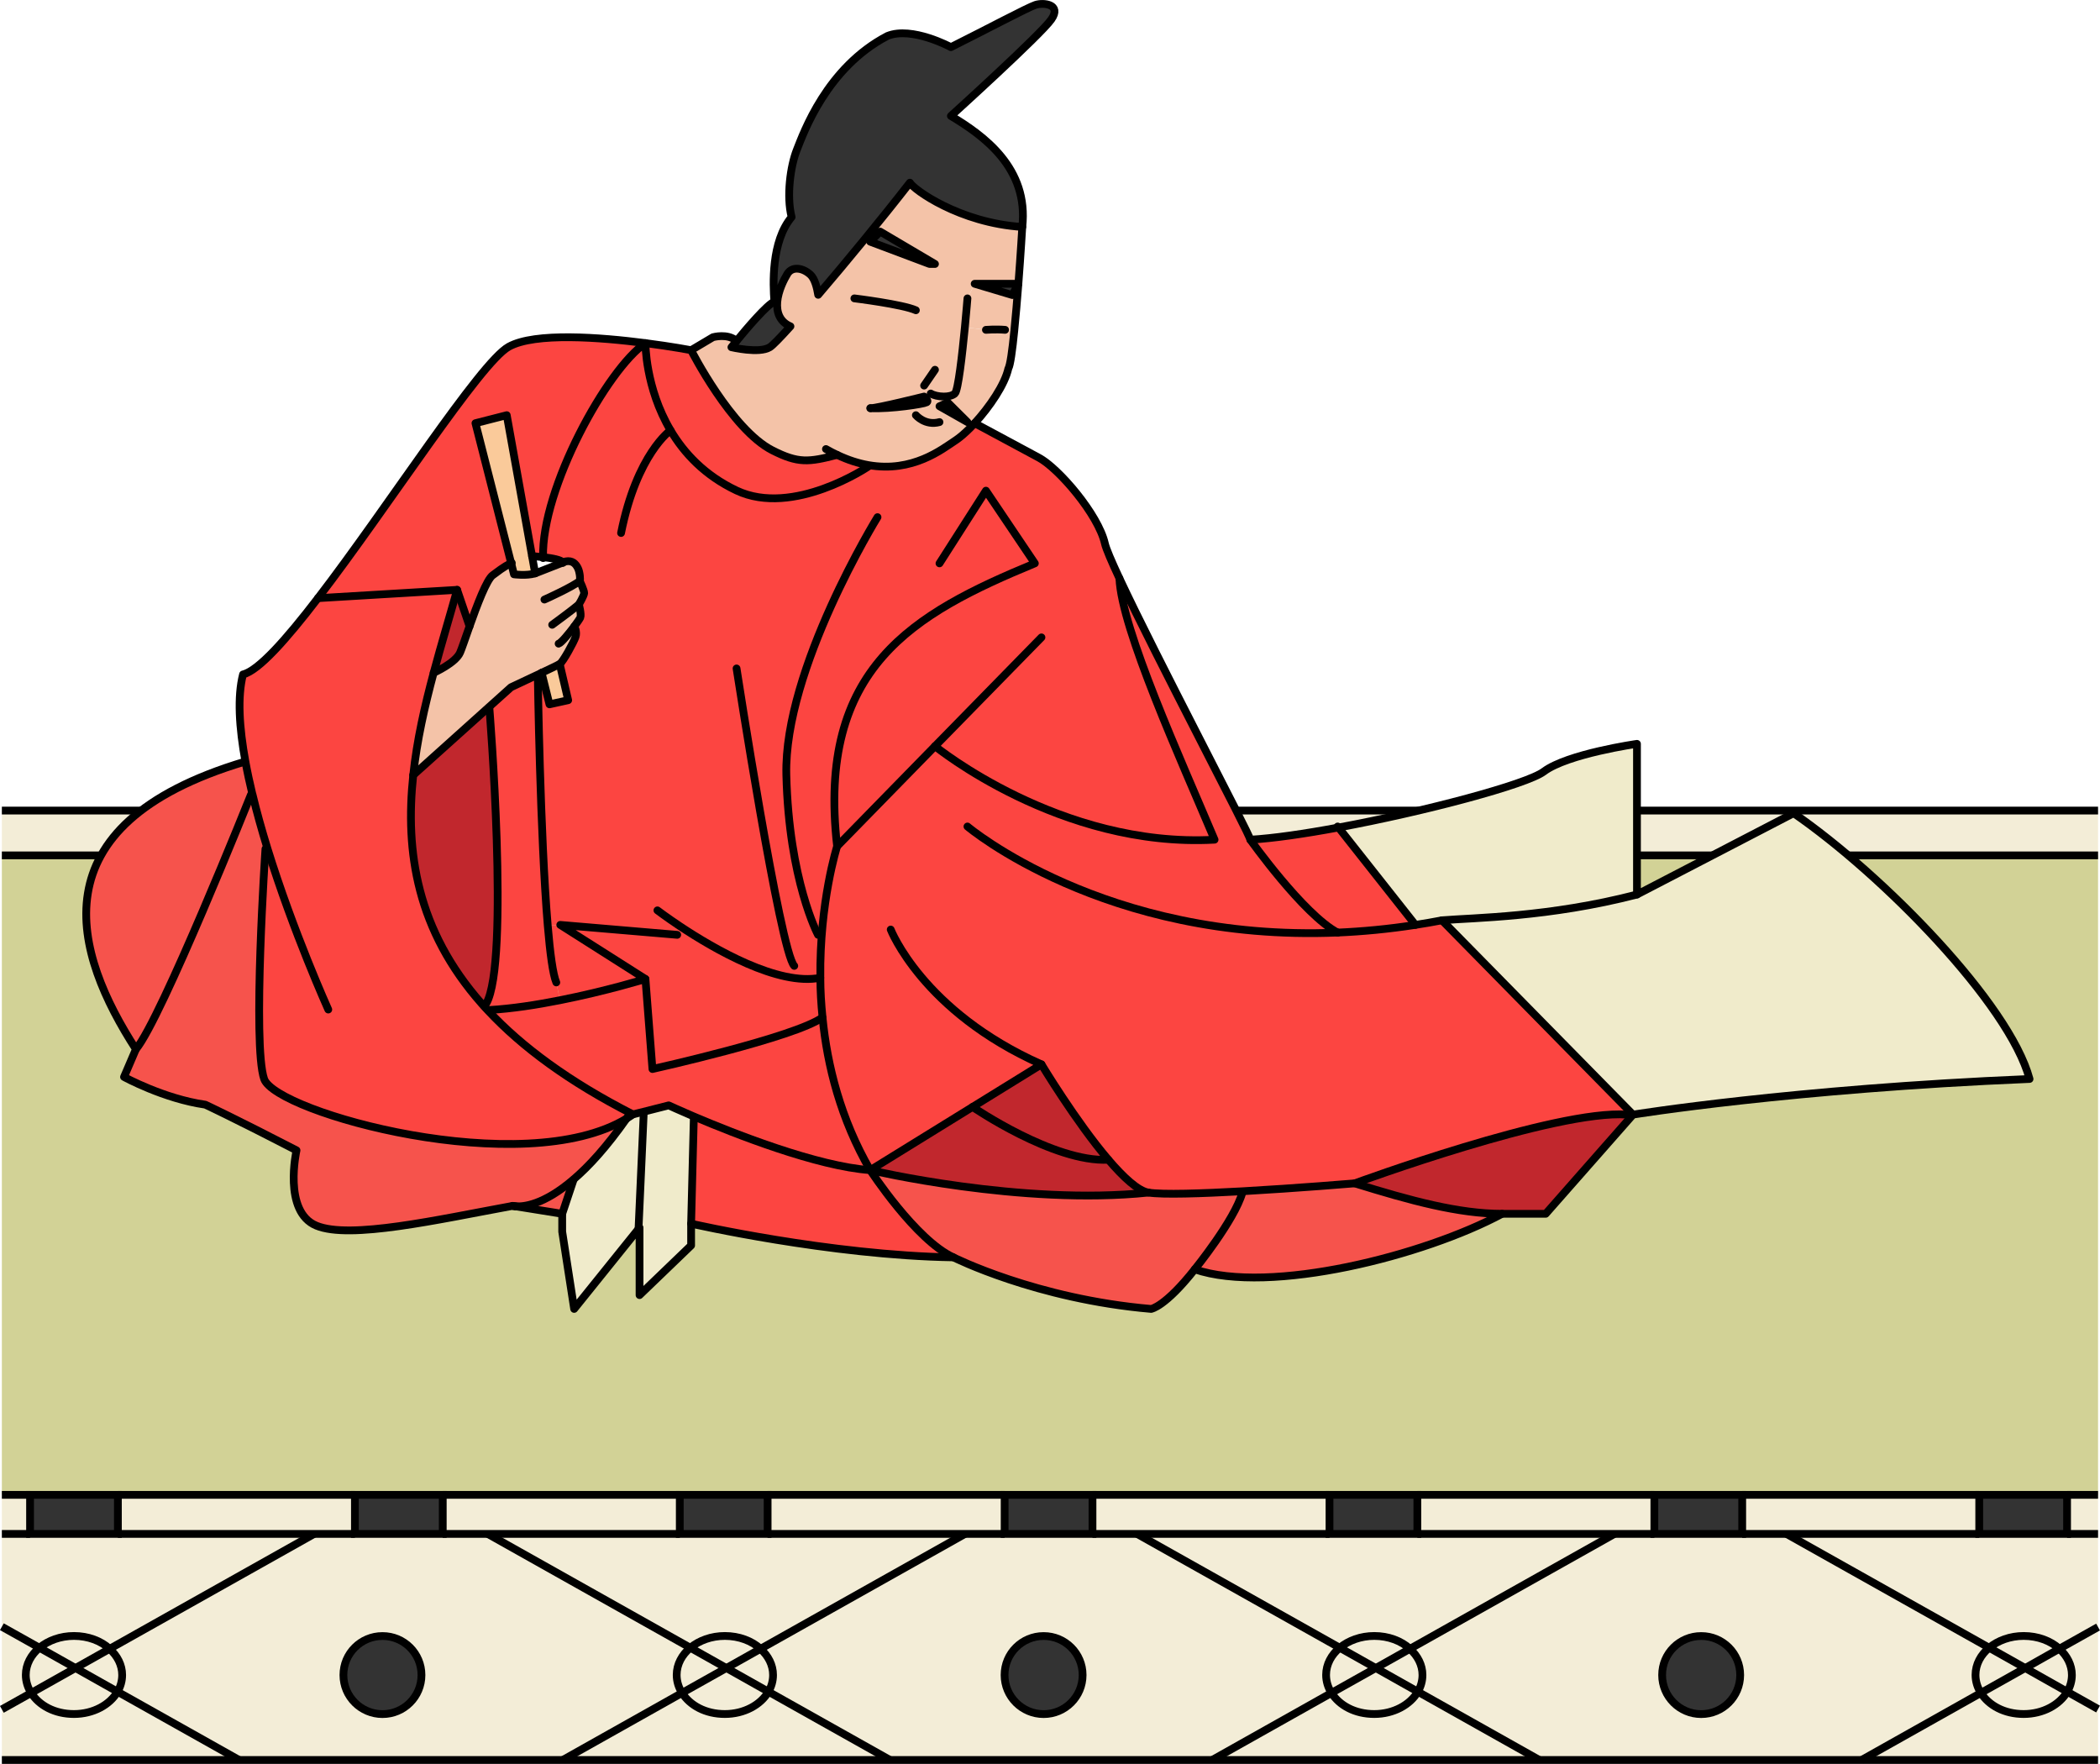 <?xml version="1.0" encoding="UTF-8"?>
<svg xmlns="http://www.w3.org/2000/svg" viewBox="0 0 270.4 227.12">
  <defs>
    <style>
      .cls-1 {
        fill: #f6534c;
      }

      .cls-1, .cls-2, .cls-3, .cls-4, .cls-5, .cls-6, .cls-7, .cls-8, .cls-9 {
        stroke-width: 0px;
      }

      .cls-2 {
        fill: #c1272d;
      }

      .cls-10 {
        stroke-miterlimit: 10;
      }

      .cls-10, .cls-11 {
        fill: none;
        stroke: #000;
      }

      .cls-3 {
        fill: #f3edd7;
      }

      .cls-11 {
        stroke-linecap: round;
        stroke-linejoin: round;
      }

      .cls-4 {
        fill: #333;
      }

      .cls-5 {
        fill: #f0ebcb;
      }

      .cls-6 {
        fill: #f4c3a8;
      }

      .cls-7 {
        fill: #faca9a;
      }

      .cls-8 {
        fill: #d2d296;
      }

      .cls-9 {
        fill: #fc4541;
      }
    </style>
  </defs>
  <g id="_畳" data-name="畳">
    <g>
      <g>
        <rect class="cls-3" x=".24" y="192.48" width="3.62" height="5.03"/>
        <path class="cls-3" d="m270.15,220.06v6.57h-30.45l15.35-8.63c1.03,1.62,3.11,2.72,5.51,2.72s4.62-1.18,5.62-2.88l3.97,2.23Z"/>
        <path class="cls-3" d="m270.15,209.5v10.56l-3.97-2.23c.38-.65.59-1.38.59-2.14,0-1.3-.62-2.48-1.62-3.38l4.99-2.8Z"/>
        <path class="cls-3" d="m270.15,197.51v11.99l-4.99,2.8c-1.14-1.01-2.77-1.64-4.59-1.64s-3.31.58-4.44,1.51l-26.1-14.67h40.12Z"/>
        <polygon class="cls-3" points="270.15 104.37 270.15 110.14 1.13 110.14 .24 110.14 .24 104.37 270.15 104.37"/>
        <rect class="cls-3" x="266.16" y="192.48" width="3.99" height="5.03"/>
        <path class="cls-3" d="m266.78,215.68c0,.76-.21,1.49-.59,2.14l-5.42-3.05,4.39-2.47c1,.89,1.62,2.08,1.62,3.38Z"/>
        <path class="cls-3" d="m260.77,214.78l5.42,3.05c-1,1.7-3.13,2.88-5.62,2.88s-4.48-1.1-5.51-2.72l5.71-3.21Z"/>
        <rect class="cls-4" x="254.85" y="192.48" width="11.31" height="5.03"/>
        <path class="cls-3" d="m265.16,212.3l-4.39,2.47-4.64-2.61c1.13-.93,2.7-1.51,4.44-1.51,1.82,0,3.46.63,4.59,1.64Z"/>
        <path class="cls-3" d="m260.77,214.78l-5.71,3.21c-.44-.69-.69-1.48-.69-2.31,0-1.37.68-2.61,1.77-3.51l4.64,2.61Z"/>
        <path class="cls-3" d="m230.03,197.51l26.1,14.67c-1.09.9-1.77,2.14-1.77,3.51,0,.83.25,1.62.69,2.31l-15.35,8.63h-41.48l-15.65-8.8c.38-.65.59-1.38.59-2.14,0-1.3-.62-2.48-1.62-3.37l26.34-14.81h22.15Zm-5.97,18.18c0-2.77-2.25-5.02-5.02-5.02s-5.03,2.25-5.03,5.02,2.25,5.03,5.03,5.03,5.02-2.25,5.02-5.03Z"/>
        <polygon class="cls-3" points="254.85 197.51 230.03 197.51 224.33 197.51 224.33 192.48 254.85 192.48 254.85 197.51"/>
        <rect class="cls-4" x="213.02" y="192.48" width="11.31" height="5.03"/>
        <path class="cls-4" d="m219.05,210.66c2.77,0,5.02,2.25,5.02,5.02s-2.25,5.03-5.02,5.03-5.03-2.25-5.03-5.03,2.25-5.02,5.03-5.02Z"/>
        <path class="cls-3" d="m207.88,197.51l-26.34,14.81c-1.14-1.02-2.77-1.65-4.59-1.65s-3.31.58-4.44,1.51l-26.1-14.67h61.47Z"/>
        <polygon class="cls-3" points="182.5 197.51 182.5 192.48 213.02 192.48 213.02 197.51 207.88 197.51 182.5 197.51"/>
        <path class="cls-3" d="m198.21,226.62h-42.13l15.35-8.63c1.03,1.62,3.12,2.72,5.51,2.72s4.62-1.18,5.62-2.88l15.65,8.8Z"/>
        <path class="cls-3" d="m183.16,215.68c0,.76-.21,1.49-.59,2.14l-5.42-3.05,4.39-2.47c1,.89,1.62,2.07,1.62,3.37Z"/>
        <path class="cls-3" d="m177.15,214.78l5.42,3.05c-1,1.7-3.13,2.88-5.62,2.88s-4.48-1.1-5.51-2.72l5.71-3.21Z"/>
        <rect class="cls-4" x="171.19" y="192.48" width="11.31" height="5.03"/>
        <path class="cls-3" d="m176.95,210.66c1.82,0,3.46.63,4.59,1.65l-4.39,2.47-4.64-2.61c1.13-.93,2.7-1.51,4.44-1.51Z"/>
        <path class="cls-3" d="m177.15,214.78l-5.71,3.21c-.44-.69-.69-1.48-.69-2.31,0-1.37.68-2.61,1.77-3.51l4.64,2.61Z"/>
        <path class="cls-3" d="m146.41,197.51l26.1,14.67c-1.09.9-1.77,2.14-1.77,3.51,0,.83.25,1.62.69,2.31l-15.35,8.63h-41.48l-15.65-8.8c.38-.65.59-1.38.59-2.14,0-1.3-.62-2.48-1.62-3.37l26.34-14.81h22.15Zm-7.02,18.18c0-2.77-2.25-5.02-5.02-5.02s-5.03,2.25-5.03,5.02,2.25,5.03,5.03,5.03,5.02-2.25,5.02-5.03Z"/>
        <polygon class="cls-3" points="171.19 197.51 146.41 197.51 140.67 197.51 140.67 192.48 171.19 192.48 171.19 197.51"/>
        <rect class="cls-4" x="129.36" y="192.48" width="11.31" height="5.03"/>
        <path class="cls-4" d="m134.38,210.66c2.77,0,5.02,2.25,5.02,5.02s-2.25,5.03-5.02,5.03-5.03-2.25-5.03-5.03,2.25-5.02,5.03-5.02Z"/>
        <path class="cls-3" d="m124.26,197.51l-26.34,14.81c-1.14-1.02-2.77-1.65-4.59-1.65s-3.31.58-4.44,1.51l-26.1-14.67h61.47Z"/>
        <polygon class="cls-3" points="129.36 197.51 124.26 197.51 98.83 197.51 98.83 192.48 129.36 192.48 129.36 197.51"/>
        <path class="cls-3" d="m114.6,226.62h-42.13l15.35-8.63c1.03,1.62,3.11,2.72,5.51,2.72s4.62-1.18,5.62-2.88l15.65,8.8Z"/>
        <path class="cls-3" d="m99.54,215.68c0,.76-.21,1.49-.59,2.14l-5.42-3.05,4.39-2.47c1,.89,1.62,2.07,1.62,3.37Z"/>
        <path class="cls-3" d="m93.53,214.78l5.42,3.05c-1,1.7-3.13,2.88-5.62,2.88s-4.48-1.1-5.51-2.72l5.71-3.21Z"/>
        <rect class="cls-4" x="87.53" y="192.48" width="11.31" height="5.03"/>
        <path class="cls-3" d="m93.33,210.66c1.82,0,3.46.63,4.59,1.65l-4.39,2.47-4.64-2.61c1.13-.93,2.7-1.51,4.44-1.51Z"/>
        <path class="cls-3" d="m93.53,214.78l-5.71,3.21c-.44-.69-.69-1.48-.69-2.31,0-1.37.68-2.61,1.77-3.51l4.64,2.61Z"/>
        <path class="cls-3" d="m62.8,197.51l26.1,14.67c-1.09.9-1.77,2.14-1.77,3.51,0,.83.25,1.62.69,2.31l-15.35,8.63H30.79l-15.65-8.8c.38-.65.59-1.38.59-2.14,0-1.3-.62-2.48-1.62-3.37l26.34-14.81h22.34Zm-8.53,18.18c0-2.77-2.25-5.02-5.02-5.02s-5.03,2.25-5.03,5.02,2.25,5.03,5.03,5.03,5.02-2.25,5.02-5.03Z"/>
        <polygon class="cls-3" points="87.53 197.51 62.8 197.51 57 197.51 57 192.48 87.53 192.48 87.53 197.51"/>
        <rect class="cls-4" x="45.7" y="192.48" width="11.31" height="5.03"/>
        <path class="cls-4" d="m49.25,210.66c2.77,0,5.02,2.25,5.02,5.02s-2.25,5.03-5.02,5.03-5.03-2.25-5.03-5.03,2.25-5.02,5.03-5.02Z"/>
        <polygon class="cls-3" points="45.7 197.51 40.45 197.51 15.17 197.51 15.17 192.48 45.7 192.48 45.7 197.51"/>
        <path class="cls-3" d="m30.79,226.62H.24v-6.52l3.76-2.11c1.03,1.62,3.12,2.72,5.51,2.72s4.62-1.18,5.62-2.88l15.65,8.8Z"/>
        <path class="cls-3" d="m15.73,215.68c0,.76-.21,1.49-.59,2.14l-5.42-3.05,4.39-2.47c1,.89,1.62,2.07,1.62,3.37Z"/>
        <rect class="cls-4" x="3.87" y="192.48" width="11.31" height="5.03"/>
        <path class="cls-3" d="m9.72,214.78l5.42,3.05c-1,1.7-3.13,2.88-5.62,2.88s-4.48-1.1-5.51-2.72l5.71-3.21Z"/>
        <path class="cls-3" d="m9.52,210.66c1.82,0,3.46.63,4.59,1.65l-4.39,2.47-4.64-2.61c1.13-.93,2.7-1.51,4.44-1.51Z"/>
        <path class="cls-3" d="m9.72,214.78l-5.71,3.21c-.44-.69-.69-1.48-.69-2.31,0-1.37.68-2.61,1.77-3.51l4.64,2.61Z"/>
        <path class="cls-3" d="m.24,209.46l4.84,2.72c-1.09.9-1.77,2.14-1.77,3.51,0,.83.25,1.62.69,2.31l-3.76,2.11v-10.65Z"/>
        <polygon class="cls-8" points="213.02 192.48 182.5 192.48 171.19 192.48 140.67 192.48 129.36 192.48 98.83 192.48 87.53 192.48 57 192.48 45.7 192.48 15.17 192.48 3.87 192.48 .24 192.48 .24 110.14 1.13 110.14 270.15 110.14 270.15 192.48 266.16 192.48 254.85 192.48 224.33 192.48 213.02 192.48"/>
        <path class="cls-3" d="m.24,197.51h40.21l-26.34,14.81c-1.14-1.02-2.77-1.65-4.59-1.65s-3.31.58-4.44,1.51l-4.84-2.72v-11.95Z"/>
      </g>
      <g>
        <polyline class="cls-10" points="270.15 226.62 239.7 226.62 198.21 226.62 156.08 226.62 114.6 226.62 72.46 226.62 30.79 226.62 .24 226.62"/>
        <line class="cls-10" x1=".24" y1="104.37" x2="270.15" y2="104.37"/>
        <line class="cls-10" x1=".24" y1="110.14" x2="270.15" y2="110.14"/>
        <line class="cls-10" x1="266.16" y1="192.48" x2="270.15" y2="192.48"/>
        <line class="cls-10" x1="224.33" y1="192.48" x2="254.85" y2="192.48"/>
        <line class="cls-10" x1="182.5" y1="192.48" x2="213.02" y2="192.48"/>
        <line class="cls-10" x1="140.67" y1="192.48" x2="171.19" y2="192.48"/>
        <line class="cls-10" x1="98.83" y1="192.48" x2="129.36" y2="192.48"/>
        <line class="cls-10" x1="57" y1="192.48" x2="87.53" y2="192.48"/>
        <line class="cls-10" x1="15.17" y1="192.48" x2="45.7" y2="192.48"/>
        <line class="cls-10" x1=".24" y1="192.48" x2="3.87" y2="192.48"/>
        <line class="cls-10" x1="266.16" y1="197.51" x2="270.15" y2="197.51"/>
        <polyline class="cls-10" points="224.33 197.51 230.03 197.51 254.85 197.51"/>
        <polyline class="cls-10" points="182.5 197.51 207.88 197.51 213.02 197.51"/>
        <polyline class="cls-10" points="140.67 197.51 146.41 197.51 171.19 197.51"/>
        <polyline class="cls-10" points="98.83 197.51 124.26 197.51 129.36 197.51"/>
        <polyline class="cls-10" points="57 197.51 62.8 197.51 87.53 197.51"/>
        <polyline class="cls-10" points="15.17 197.51 40.45 197.51 45.7 197.51"/>
        <line class="cls-10" x1=".24" y1="197.51" x2="3.87" y2="197.51"/>
        <polyline class="cls-10" points="72.46 226.62 87.81 217.99 93.53 214.78 97.92 212.31 124.26 197.51"/>
        <polyline class="cls-10" points="114.6 226.62 98.95 217.83 93.53 214.78 88.89 212.17 62.8 197.51"/>
        <path class="cls-10" d="m139.4,215.68c0,2.78-2.25,5.03-5.02,5.03s-5.03-2.25-5.03-5.03,2.25-5.02,5.03-5.02,5.02,2.25,5.02,5.02Z"/>
        <path class="cls-10" d="m224.07,215.68c0,2.78-2.25,5.03-5.02,5.03s-5.03-2.25-5.03-5.03,2.25-5.02,5.03-5.02,5.02,2.25,5.02,5.02Z"/>
        <path class="cls-10" d="m97.92,212.31c1,.89,1.62,2.07,1.62,3.37,0,.76-.21,1.49-.59,2.14-1,1.7-3.13,2.88-5.62,2.88s-4.48-1.1-5.51-2.72c-.44-.69-.69-1.48-.69-2.31,0-1.37.68-2.61,1.77-3.51,1.13-.93,2.7-1.51,4.44-1.51,1.82,0,3.46.63,4.59,1.65Z"/>
        <polyline class="cls-10" points=".24 220.1 4.01 217.99 9.72 214.78 14.11 212.31 40.45 197.51"/>
        <polyline class="cls-10" points="30.79 226.62 15.14 217.83 9.72 214.78 5.08 212.17 .24 209.46"/>
        <path class="cls-10" d="m14.11,212.31c1,.89,1.62,2.07,1.62,3.37,0,.76-.21,1.49-.59,2.14-1,1.7-3.13,2.88-5.62,2.88s-4.48-1.1-5.51-2.72c-.44-.69-.69-1.48-.69-2.31,0-1.37.68-2.61,1.77-3.51,1.13-.93,2.7-1.51,4.44-1.51,1.82,0,3.46.63,4.59,1.65Z"/>
        <polyline class="cls-10" points="156.08 226.62 171.43 217.99 177.15 214.78 181.54 212.31 207.88 197.51"/>
        <polyline class="cls-10" points="198.21 226.62 182.57 217.83 177.15 214.78 172.51 212.17 146.41 197.51"/>
        <path class="cls-10" d="m181.54,212.31c1,.89,1.62,2.07,1.62,3.37,0,.76-.21,1.49-.59,2.14-1,1.7-3.13,2.88-5.62,2.88s-4.48-1.1-5.51-2.72c-.44-.69-.69-1.48-.69-2.31,0-1.37.68-2.61,1.77-3.51,1.13-.93,2.7-1.51,4.44-1.51,1.82,0,3.46.63,4.59,1.65Z"/>
        <polyline class="cls-10" points="239.7 226.62 255.05 217.99 260.77 214.78 265.16 212.3 270.15 209.5"/>
        <polyline class="cls-10" points="270.15 220.06 266.18 217.83 260.77 214.78 256.13 212.17 230.03 197.51"/>
        <path class="cls-10" d="m265.16,212.3c1,.89,1.62,2.08,1.62,3.38,0,.76-.21,1.49-.59,2.14-1,1.7-3.13,2.88-5.62,2.88s-4.48-1.1-5.51-2.72c-.44-.69-.69-1.48-.69-2.31,0-1.37.68-2.61,1.77-3.51,1.13-.93,2.7-1.51,4.44-1.51,1.82,0,3.46.63,4.59,1.64Z"/>
        <path class="cls-10" d="m54.27,215.68c0,2.78-2.25,5.03-5.02,5.03s-5.03-2.25-5.03-5.03,2.25-5.02,5.03-5.02,5.02,2.25,5.02,5.02Z"/>
        <rect class="cls-10" x="3.87" y="192.48" width="11.31" height="5.03"/>
        <rect class="cls-10" x="45.7" y="192.48" width="11.31" height="5.03"/>
        <rect class="cls-10" x="87.53" y="192.48" width="11.31" height="5.03"/>
        <rect class="cls-10" x="129.36" y="192.48" width="11.31" height="5.03"/>
        <rect class="cls-10" x="171.19" y="192.48" width="11.31" height="5.03"/>
        <rect class="cls-10" x="213.02" y="192.48" width="11.31" height="5.03"/>
        <rect class="cls-10" x="254.85" y="192.48" width="11.31" height="5.03"/>
      </g>
    </g>
  </g>
  <g id="_レイヤー_2" data-name="レイヤー 2">
    <g>
      <g>
        <path class="cls-5" d="m230.95,104.71c11.49,7.92,27.76,24.51,30.38,34.22-30.64,1.27-51.06,4.59-51.06,4.59l-.38-.38-24.22-24.64c4.09-.34,13.78-.38,25.11-3.32l20.17-10.47Z"/>
        <path class="cls-5" d="m210.78,95.78v19.4c-11.33,2.94-21.02,2.98-25.11,3.32-1.15.22-2.29.42-3.42.59l-9.9-12.54c11.11-2.06,24.23-5.55,26.43-7.2,3.06-2.3,12-3.57,12-3.57Z"/>
        <path class="cls-2" d="m209.89,143.14l.38.38-11.24,12.77h-5.61c-5.62,0-11.83-1.7-18.98-3.92,0,0,25.87-9.53,35.06-8.85l.39-.38Z"/>
        <path class="cls-9" d="m134.1,137.05l-8.87,5.48-13.18,8.14c-3.8-6.57-5.53-13.44-6.14-19.66-.18-1.76-.27-3.47-.28-5.11-.12-9.77,2.16-16.93,2.16-16.93l12.6-12.89s16.09,13.14,36,12.04c-4.34-10.3-12-27.13-12.25-33.65,4.77,10.2,16.85,33.09,16.85,33.65,0,0,6.83,9.61,11.24,11.96h0c3.2-.14,6.54-.45,10.01-.99,1.13-.17,2.27-.37,3.42-.59l24.22,24.64-.39.38c-9.19-.68-35.06,8.85-35.06,8.85,0,0-7.4.62-14.48,1.02-5.22.29-10.27.46-12.08.17-1.34-.22-3.22-1.96-5.16-4.23-4.18-4.9-8.62-12.28-8.62-12.28Z"/>
        <path class="cls-1" d="m174.44,152.37c7.15,2.22,13.36,3.92,18.98,3.92-9.96,5.36-29.88,10.47-39.58,7.15,0,0,5.11-6.3,6.13-9.88v-.17c7.07-.4,14.47-1.02,14.47-1.02Z"/>
        <path class="cls-9" d="m172.35,106.55l9.9,12.54c-3.47.54-6.81.85-10.01.99h0c-4.41-2.35-11.24-11.96-11.24-11.96,2.95-.17,7-.76,11.36-1.57Z"/>
        <path class="cls-1" d="m159.96,153.39v.17c-1.01,3.58-6.12,9.88-6.12,9.88-3.83,4.85-5.62,5.1-5.62,5.1-14.8-1.27-25.45-6.64-25.45-6.64-4.86-2.21-10.72-11.23-10.72-11.23,0,0,19.49,4.6,35.83,2.89,1.81.29,6.86.12,12.08-.17Z"/>
        <path class="cls-9" d="m86.34,55.41c1.73,2.93,4.4,5.81,8.5,7.75,7.3,3.45,16.94-3.07,16.94-3.07l.04-.2c5.7,1,9.5-2.06,11.21-3.18.55-.36,1.21-.93,1.9-1.62.19-.19.38-.39.57-.6,0,0,5.7,3.07,8.26,4.44,2.55,1.36,7.66,7.31,8.51,11.06.15.66.84,2.28,1.87,4.48.25,6.52,7.91,23.35,12.25,33.65-19.91,1.1-36-12.04-36-12.04l-12.6,12.89s-2.28,7.16-2.16,16.93h-.01c-5.41,1.09-13.7-3.73-18.06-6.63l-.36,1.1-15.06-1.28-1.61.11c-.98-11.6-1.28-32.1-1.28-32.1l-.09-.19c.2-.09.39-.18.58-.27l1.01,4.05,2.41-.53-1.09-4.66c.42-.26,1.83-2.85,2.04-3.49.22-.64-.15-1.37-.15-1.37.39-.53.7-.98.76-1.12.17-.39-.18-1.69-.18-1.69,0,0,.66-1.13.68-1.46,0-.33-.57-1.57-.57-1.57.09-.1.03-1.11-.24-1.65s-.7-1.03-1.58-.86c0,0-.14.06-.37.15-.11-.35-1.44-.58-2.53-.7-.23-8.86,8.27-24.24,13.18-27.56,0,0-.04,5.71,3.23,11.23Z"/>
        <path class="cls-2" d="m142.72,149.33c1.94,2.27,3.82,4.01,5.16,4.23-16.34,1.71-35.83-2.89-35.83-2.89l13.18-8.14s10.45,7.17,17.49,6.8Z"/>
        <path class="cls-2" d="m142.72,149.33c-7.04.37-17.49-6.8-17.49-6.8l8.87-5.48s4.44,7.38,8.62,12.28Z"/>
        <path class="cls-4" d="m133.33.63c1.02-.34,3.41-.09,2.04,1.87-1.36,1.96-12.93,12.43-12.93,12.43,4.25,2.55,10.04,6.72,9.19,14.29-8.09-.51-14.04-4.85-14.47-5.7-3.69,4.74-8.2,10.22-11.81,14.44-.15-.93-.44-2.08-1.01-2.6-1.02-.92-2.36-1.08-2.96-.09-.42.69-1.18,2.16-1.3,3.61l-.37-.04c-.17-2.21-.42-7.74,2.22-10.89-.68-2.64-.17-6.56.68-8.68.85-2.13,3.83-10.56,11.66-14.64,3.15-1.28,8.17,1.44,8.17,1.44,4.76-2.38,9.87-5.1,10.89-5.44Z"/>
        <path class="cls-6" d="m112.1,52.56c2.66.12,6.83-.54,7.21-.75.38-.2-.32-.75-.32-.75,0,0-6.01,1.5-6.89,1.5Zm9.43-1.5l.38.82-.94.43,3.6,2.04.36.74c-.69.69-1.35,1.26-1.9,1.62-1.71,1.12-5.51,4.18-11.21,3.18-1.25-.22-2.6-.64-4.03-1.32-3.68.96-5.02,1.1-8.33-.58-5.28-2.68-10.47-12.9-10.47-12.9l2.81-1.67s1.9-.54,3.04.48c-.41.49-.66.81-.66.81,0,0,3.58.85,4.94,0,.36-.22,1.32-1.21,2.66-2.69-.55-.23-1.1-.63-1.43-1.33-.26-.56-.32-1.18-.27-1.81.12-1.45.88-2.92,1.3-3.61.6-.99,1.94-.83,2.96.09.57.52.86,1.67,1.01,2.6,3.61-4.22,8.12-9.7,11.81-14.44.43.85,6.38,5.19,14.47,5.7,0,0-.2,3.43-.5,7.32h-5.63l-.93,1.88s-.13,1.64-.33,3.72c-.34,3.46-.86,8.15-1.29,8.53-.31.28-.86.39-1.42.39Zm-1.84-17.07h.7l-7.06-4.17-1.28,1.3,7.64,2.87Z"/>
        <polygon class="cls-4" points="131.13 36.54 130.35 37.99 125.5 36.54 131.13 36.54"/>
        <path class="cls-6" d="m130.35,37.99l.78-1.45c-.16,2.04-.34,4.2-.53,6.06l-1.18-.13c-1.2-.1-2.47,0-2.47,0l-2.71-.33c.2-2.08.33-3.72.33-3.72l.93-1.88,4.85,1.45Z"/>
        <path class="cls-6" d="m129.42,42.47l1.18.13c-.25,2.51-.52,4.46-.76,4.84-.46,2.09-2.43,4.97-4.34,7.05-.19.21-.38.41-.57.6l-.36-.74-2.54-2.53-.12.06-.38-.82c.56,0,1.11-.11,1.42-.39.43-.38.95-5.07,1.29-8.53l2.71.33s1.27-.1,2.47,0Z"/>
        <polygon class="cls-4" points="120.39 33.99 119.69 33.99 112.05 31.12 113.33 29.82 120.39 33.99"/>
        <path class="cls-9" d="m112.05,150.67s5.86,9.02,10.72,11.23c-15.91-.25-33.78-4.34-33.78-4.34l.35-13.74.02-.05c5.29,2.25,15.85,6.41,22.69,6.9Z"/>
        <path class="cls-9" d="m111.82,59.89l-.04.2s-9.64,6.52-16.94,3.07c-4.1-1.94-6.77-4.82-8.5-7.75-3.27-5.52-3.23-11.23-3.23-11.23,3.4.44,5.88.91,5.88.91,0,0,5.19,10.22,10.47,12.9,3.31,1.68,4.65,1.54,8.33.58,1.43.68,2.78,1.1,4.03,1.32Z"/>
        <path class="cls-9" d="m105.91,131.01c.61,6.22,2.34,13.09,6.14,19.66-6.84-.49-17.4-4.65-22.69-6.9-2.01-.86-3.26-1.44-3.26-1.44l-3.23.82-1.37.34c-8.24-4.2-14.28-8.68-18.62-13.32l.13-.12c2.93-.17,6.13-.67,9.09-1.26,5.97-1.18,11.01-2.73,11.01-2.73l.9,11.59s18.38-4.09,21.89-6.64h.01Z"/>
        <path class="cls-9" d="m105.91,131.01h-.01c-3.51,2.55-21.89,6.64-21.89,6.64l-.9-11.59-10.97-6.97,15.06,1.28.36-1.1c4.36,2.9,12.65,7.72,18.06,6.63h.01c0,1.64.1,3.35.28,5.11Z"/>
        <path class="cls-4" d="m100.35,40.69c.33.7.88,1.1,1.43,1.33-1.34,1.48-2.3,2.47-2.66,2.69-1.36.85-4.94,0-4.94,0,0,0,.25-.32.66-.81,1.25-1.53,3.97-4.73,4.87-5.06l.37.04c-.05.63.01,1.25.27,1.81Z"/>
        <path class="cls-5" d="m89.36,143.77l-.02.05-.35,13.74v2.81l-6.64,6.39v-8.69l-.11.14h-.02s.67-14.97.67-14.97l-.02-.09,3.23-.82s1.25.58,3.26,1.44Z"/>
        <path class="cls-9" d="m72.14,119.09l10.97,6.97s-5.04,1.55-11.01,2.73l-.47-2.29c-.44-1.04-.8-3.75-1.1-7.3l1.61-.11Z"/>
        <path class="cls-5" d="m82.87,143.15l.02.09-.67,14.96h.02s-8.31,10.34-8.31,10.34l-1.54-9.95v-2.3l1.47-4.4v-.02c1.96-1.68,4.25-4.18,6.83-7.85.28-.17.55-.35.81-.53l1.37-.34Z"/>
        <path class="cls-9" d="m80.69,144.02c-13.29,8.08-45.18-.76-46.68-5.09-1.53-4.43.17-29.62.17-29.62l.25-.08c-.71-2.31-1.37-4.65-1.92-6.95h-.01c-.34-1.43-.65-2.84-.9-4.22-.8-4.37-1.05-8.35-.31-11.22,1.99-.48,5.54-4.46,9.65-9.82l17.92-1.07c-.95,3.43-2.04,7-3.02,10.68-1.15,4.28-2.16,8.7-2.63,13.17-1.06,9.88.47,19.99,8.82,29.44.27.31.55.62.85.93,4.34,4.64,10.38,9.12,18.62,13.32-.26.18-.53.36-.81.53Z"/>
        <path class="cls-6" d="m74.65,74.8s.58,1.24.57,1.57c-.02.33-.68,1.46-.68,1.46,0,0,.35,1.3.18,1.69-.06.14-.37.59-.76,1.12,0,0,.37.73.15,1.37-.21.64-1.62,3.23-2.04,3.49-.17.1-1.17.59-2.33,1.13h0c-.19.1-.38.19-.58.28-1.64.78-3.36,1.58-3.36,1.58l-2.84,2.55-9.75,8.76c.47-4.47,1.48-8.89,2.63-13.17,0,0,2.82-1.26,3.4-2.6.21-.48.67-1.83,1.22-3.39.96-2.71,2.21-6.04,2.99-6.58.49-.34,1.38-1.1,2.37-1.54l.36,1.43s1.59.22,2.73-.12c.41-.16,2.65-1.04,3.55-1.39.23-.09.37-.15.37-.15.88-.17,1.31.32,1.58.86s.33,1.55.24,1.65Z"/>
        <path class="cls-1" d="m80.69,144.02c-2.58,3.67-4.87,6.17-6.84,7.85-3.89,3.34-6.49,3.54-7.44,3.46-.04,0-.08,0-.12,0l-.18-.03c-.07,0-.1-.02-.1-.02-9.7,1.78-20.93,4.34-25.27,2.55-4.35-1.79-2.56-9.7-2.56-9.7-7.91-4.09-11.74-5.88-11.74-5.88-5.36-.76-10.47-3.57-10.47-3.57l1.53-3.57c3.24-3.83,14.81-32.77,14.81-32.77l.19-.05h.01c.55,2.3,1.21,4.64,1.92,6.95l-.25.08s-1.7,25.19-.17,29.62c1.5,4.33,33.39,13.17,46.68,5.09Z"/>
        <path class="cls-1" d="m73.85,151.87v.02s-1.46,4.4-1.46,4.4l-5.98-.96c.95.08,3.55-.12,7.44-3.46Z"/>
        <path class="cls-9" d="m65.5,44.65c3.38-1.89,11.82-1.22,17.61-.47-4.91,3.32-13.41,18.7-13.18,27.56-.77-.09-1.42-.13-1.42-.13l-3.26-18.15-4.03,1.03,4.6,18.03c-.99.44-1.88,1.2-2.37,1.54-.78.54-2.03,3.87-2.99,6.58l-1.6-4.69-17.92,1.07c9.08-11.82,20.87-30.3,24.56-32.37Z"/>
        <path class="cls-7" d="m72.07,85.5l1.09,4.66-2.41.53-1.01-4.05h0c1.16-.55,2.16-1.04,2.33-1.14Z"/>
        <path class="cls-9" d="m71.63,126.5l.47,2.29c-2.96.59-6.16,1.09-9.09,1.26l-.13.12c-.3-.31-.58-.62-.85-.93l.58-.02c3.06-5.27.4-38.12.4-38.12l-.05-.06,2.84-2.55s1.72-.8,3.36-1.58l.09.19s.3,20.5,1.28,32.1c.3,3.55.66,6.26,1.1,7.3Z"/>
        <path class="cls-7" d="m65.82,72.52l-4.6-18.03,4.03-1.03,3.26,18.15.4,2.22c-1.14.34-2.73.12-2.73.12l-.36-1.43Z"/>
        <path class="cls-2" d="m63.01,91.1s2.66,32.85-.4,38.12l-.58.02c-8.35-9.45-9.88-19.56-8.82-29.44l9.75-8.76.05.06Z"/>
        <path class="cls-2" d="m58.86,75.95l1.6,4.69c-.55,1.56-1.01,2.91-1.22,3.39-.58,1.34-3.4,2.6-3.4,2.6.98-3.68,2.07-7.25,3.02-10.68Z"/>
        <path class="cls-1" d="m32.5,102.28l-.19.05s-11.57,28.94-14.81,32.77c-7.91-12.26-13.28-28.86,14.04-37.03h.06c.25,1.37.56,2.78.9,4.21Z"/>
      </g>
      <g>
        <path class="cls-11" d="m131.63,29.22c.85-7.57-4.94-11.74-9.19-14.29,0,0,11.57-10.47,12.93-12.43,1.37-1.96-1.02-2.21-2.04-1.87s-6.13,3.06-10.89,5.44c0,0-5.02-2.72-8.17-1.44-7.83,4.08-10.81,12.51-11.66,14.64-.85,2.12-1.36,6.04-.68,8.68-2.64,3.15-2.39,8.68-2.22,10.89-.9.33-3.62,3.53-4.87,5.06-.41.49-.66.81-.66.81,0,0,3.58.85,4.94,0,.36-.22,1.32-1.21,2.66-2.69-.55-.23-1.1-.63-1.43-1.33-.26-.56-.32-1.18-.27-1.81.12-1.45.88-2.92,1.3-3.61.6-.99,1.94-.83,2.96.09.57.52.86,1.67,1.01,2.6,3.61-4.22,8.12-9.7,11.81-14.44.43.85,6.38,5.19,14.47,5.7Z"/>
        <path class="cls-11" d="m131.63,29.22s-.2,3.43-.5,7.32c-.16,2.04-.34,4.2-.53,6.06-.25,2.51-.52,4.46-.76,4.84-.46,2.09-2.43,4.97-4.34,7.05-.19.21-.38.41-.57.6-.69.69-1.35,1.26-1.9,1.62-1.71,1.12-5.51,4.18-11.21,3.18-1.25-.22-2.6-.64-4.03-1.32-.47-.22-.95-.47-1.44-.75"/>
        <path class="cls-11" d="m110.01,38.42s6.21.76,7.92,1.53"/>
        <path class="cls-11" d="m126.95,42.47s1.27-.1,2.47,0"/>
        <path class="cls-11" d="m124.57,38.42s-.13,1.64-.33,3.72c-.34,3.46-.86,8.15-1.29,8.53-.31.28-.86.39-1.42.39-.66,0-1.34-.16-1.69-.39"/>
        <line class="cls-11" x1="120.39" y1="47.61" x2="118.99" y2="49.65"/>
        <polygon class="cls-11" points="112.05 31.12 119.69 33.99 120.39 33.99 113.33 29.82 112.05 31.12"/>
        <polygon class="cls-11" points="131.13 36.54 125.5 36.54 130.35 37.99 131.13 36.54"/>
        <path class="cls-11" d="m112.05,52.56h.05"/>
        <path class="cls-11" d="m112.1,52.56c2.66.12,6.83-.54,7.21-.75.38-.2-.32-.75-.32-.75,0,0-6.01,1.5-6.89,1.5Z"/>
        <polygon class="cls-11" points="124.57 54.35 120.97 52.31 121.91 51.88 122.03 51.82 124.57 54.35"/>
        <path class="cls-11" d="m117.93,53.46s1.19,1.4,3.04.89"/>
        <path class="cls-11" d="m66.01,155.27c-9.7,1.78-20.93,4.34-25.27,2.55-4.35-1.79-2.56-9.7-2.56-9.7-7.91-4.09-11.74-5.88-11.74-5.88-5.36-.76-10.47-3.57-10.47-3.57l1.53-3.57c-7.91-12.26-13.28-28.86,14.04-37.03"/>
        <line class="cls-11" x1="66.29" y1="155.32" x2="66.11" y2="155.29"/>
        <path class="cls-11" d="m125.5,54.49s5.7,3.07,8.26,4.44c2.55,1.36,7.66,7.31,8.51,11.06.15.66.84,2.28,1.87,4.48,4.77,10.2,16.85,33.09,16.85,33.65,2.95-.17,7-.76,11.36-1.57,11.11-2.06,24.23-5.55,26.43-7.2,3.06-2.3,12-3.57,12-3.57v19.4l20.17-10.47c11.49,7.92,27.76,24.51,30.38,34.22-30.64,1.27-51.06,4.59-51.06,4.59l-11.24,12.77h-5.61c-9.96,5.36-29.88,10.47-39.58,7.15-3.83,4.85-5.62,5.1-5.62,5.1-14.8-1.27-25.45-6.64-25.45-6.64-15.91-.25-33.78-4.34-33.78-4.34v2.81l-6.64,6.39v-8.69l-.11.14-8.31,10.33-1.54-9.95v-2.3l-5.98-.96"/>
        <path class="cls-11" d="m42.27,129.99s-4.49-9.95-7.84-20.76c-.71-2.31-1.37-4.65-1.92-6.95h-.01c-.34-1.43-.65-2.84-.9-4.22-.8-4.37-1.05-8.35-.31-11.22,1.99-.48,5.54-4.46,9.65-9.82,9.08-11.82,20.87-30.3,24.56-32.37,3.38-1.89,11.82-1.22,17.61-.47,3.4.44,5.88.91,5.88.91l2.81-1.67s1.9-.54,3.04.48"/>
        <path class="cls-11" d="m88.99,45.09s5.19,10.22,10.47,12.9c3.31,1.68,4.65,1.54,8.33.58"/>
        <path class="cls-11" d="m111.78,60.09s-9.64,6.52-16.94,3.07c-4.1-1.94-6.77-4.82-8.5-7.75-3.27-5.52-3.23-11.23-3.23-11.23-4.91,3.32-13.41,18.7-13.18,27.56v.12"/>
        <path class="cls-11" d="m112.99,66.59s-12.08,19.57-11.74,33.19c.34,13.61,4.08,20.59,4.08,20.59"/>
        <path class="cls-11" d="m134.1,82.07l-13.71,14.01-12.6,12.89c-2.64-22.98,9.8-29.96,25.46-36.43l-6.3-9.36-5.98,9.36"/>
        <path class="cls-11" d="m107.79,108.97s-2.28,7.16-2.16,16.93c0,1.64.1,3.35.28,5.11.61,6.22,2.34,13.09,6.14,19.66l13.18-8.14,8.87-5.48c-15.32-6.81-19.41-17.36-19.41-17.36"/>
        <path class="cls-11" d="m134.1,137.05s4.44,7.38,8.62,12.28c1.94,2.27,3.82,4.01,5.16,4.23,1.81.29,6.86.12,12.08-.17,7.08-.4,14.48-1.02,14.48-1.02,7.15,2.22,13.36,3.92,18.98,3.92"/>
        <path class="cls-11" d="m125.23,142.53s10.45,7.17,17.49,6.8"/>
        <path class="cls-11" d="m172.24,120.08c3.2-.14,6.54-.45,10.01-.99,1.13-.17,2.27-.37,3.42-.59,4.09-.34,13.78-.38,25.11-3.32"/>
        <path class="cls-11" d="m124.57,106.42s17.62,14.91,47.66,13.66"/>
        <path class="cls-11" d="m160.99,108.12s6.83,9.61,11.24,11.96h0"/>
        <polyline class="cls-11" points="172.24 106.42 172.35 106.55 182.25 119.09"/>
        <polyline class="cls-11" points="185.67 118.5 209.89 143.14 210.27 143.52"/>
        <path class="cls-11" d="m174.44,152.37s25.87-9.53,35.06-8.85"/>
        <path class="cls-11" d="m120.39,96.08s16.09,13.14,36,12.04c-4.34-10.3-12-27.13-12.25-33.65"/>
        <path class="cls-11" d="m94.84,86.07s5.64,36.52,7.43,38.3"/>
        <path class="cls-11" d="m84.65,117.22s1.13.86,2.91,2.05c4.36,2.9,12.65,7.72,18.06,6.63"/>
        <path class="cls-11" d="m87.2,120.37l-15.06-1.28,10.97,6.97.9,11.59s18.38-4.09,21.89-6.64"/>
        <path class="cls-11" d="m86.34,55.41s-4.33,3.01-6.37,13.22"/>
        <line class="cls-11" x1="58.86" y1="75.95" x2="60.46" y2="80.64"/>
        <path class="cls-11" d="m63.01,91.1s2.66,32.85-.4,38.12"/>
        <path class="cls-11" d="m32.31,102.33s-11.57,28.94-14.81,32.77"/>
        <path class="cls-11" d="m34.18,109.31s-1.7,25.19-.17,29.62c1.5,4.33,33.39,13.17,46.68,5.09.28-.17.55-.35.81-.53-8.24-4.2-14.28-8.68-18.62-13.32-.3-.31-.58-.62-.85-.93-8.35-9.45-9.88-19.56-8.82-29.44.47-4.47,1.48-8.89,2.63-13.17.98-3.68,2.07-7.25,3.02-10.68l-17.92,1.07"/>
        <path class="cls-11" d="m81.5,143.49l1.37-.34,3.23-.82s1.25.58,3.26,1.44c5.29,2.25,15.85,6.41,22.69,6.9,0,0,19.49,4.6,35.83,2.89"/>
        <path class="cls-11" d="m153.84,163.44s5.11-6.3,6.13-9.88"/>
        <path class="cls-11" d="m112.05,150.67s5.86,9.02,10.72,11.23"/>
        <line class="cls-11" x1="88.99" y1="157.56" x2="89.34" y2="143.82"/>
        <line class="cls-11" x1="82.22" y1="158.2" x2="82.89" y2="143.24"/>
        <path class="cls-11" d="m66.01,155.27s.03.01.1.02c.05.01.1.02.18.03.04,0,.08,0,.12,0,.95.08,3.55-.12,7.44-3.46,1.97-1.68,4.26-4.18,6.84-7.85.09-.12.17-.25.26-.37"/>
        <line class="cls-11" x1="72.39" y1="156.29" x2="73.86" y2="151.89"/>
        <path class="cls-11" d="m68.51,71.61s.65.04,1.42.13c1.09.12,2.42.35,2.53.7.01,0,.01.03.01.04"/>
        <path class="cls-11" d="m55.84,86.63s2.82-1.26,3.4-2.6c.21-.48.67-1.83,1.22-3.39.96-2.71,2.21-6.04,2.99-6.58.49-.34,1.38-1.1,2.37-1.54.03-.02.05-.03.08-.04"/>
        <path class="cls-11" d="m74.65,74.8s.58,1.24.57,1.57c-.02.33-.68,1.46-.68,1.46-.83.71-3.44,2.62-3.44,2.62"/>
        <path class="cls-11" d="m74.54,77.83s.35,1.3.18,1.69c-.06.14-.37.59-.76,1.12-.71.95-1.71,2.16-2.03,2.24"/>
        <path class="cls-11" d="m69.74,86.64c-.19.09-.38.18-.58.27-1.64.78-3.36,1.58-3.36,1.58l-2.84,2.55-9.75,8.76h-.01"/>
        <path class="cls-11" d="m73.96,80.64s.37.73.15,1.37c-.21.64-1.62,3.23-2.04,3.49-.17.1-1.17.59-2.33,1.13"/>
        <path class="cls-11" d="m68.91,73.83c.41-.16,2.65-1.04,3.55-1.39.23-.09.37-.15.37-.15.88-.17,1.31.32,1.58.86s.33,1.55.24,1.65c-.81.7-4.28,2.29-4.55,2.4"/>
        <path class="cls-11" d="m68.91,73.83l-.4-2.22-3.26-18.15-4.03,1.03,4.6,18.03.36,1.43s1.59.22,2.73-.12Z"/>
        <polyline class="cls-11" points="69.74 86.63 69.74 86.64 70.75 90.69 73.16 90.16 72.07 85.5"/>
        <path class="cls-11" d="m69.25,87.1s.3,20.5,1.28,32.1c.3,3.55.66,6.26,1.1,7.3"/>
        <path class="cls-11" d="m63.01,130.05c2.93-.17,6.13-.67,9.09-1.26,5.97-1.18,11.01-2.73,11.01-2.73"/>
      </g>
    </g>
  </g>
</svg>